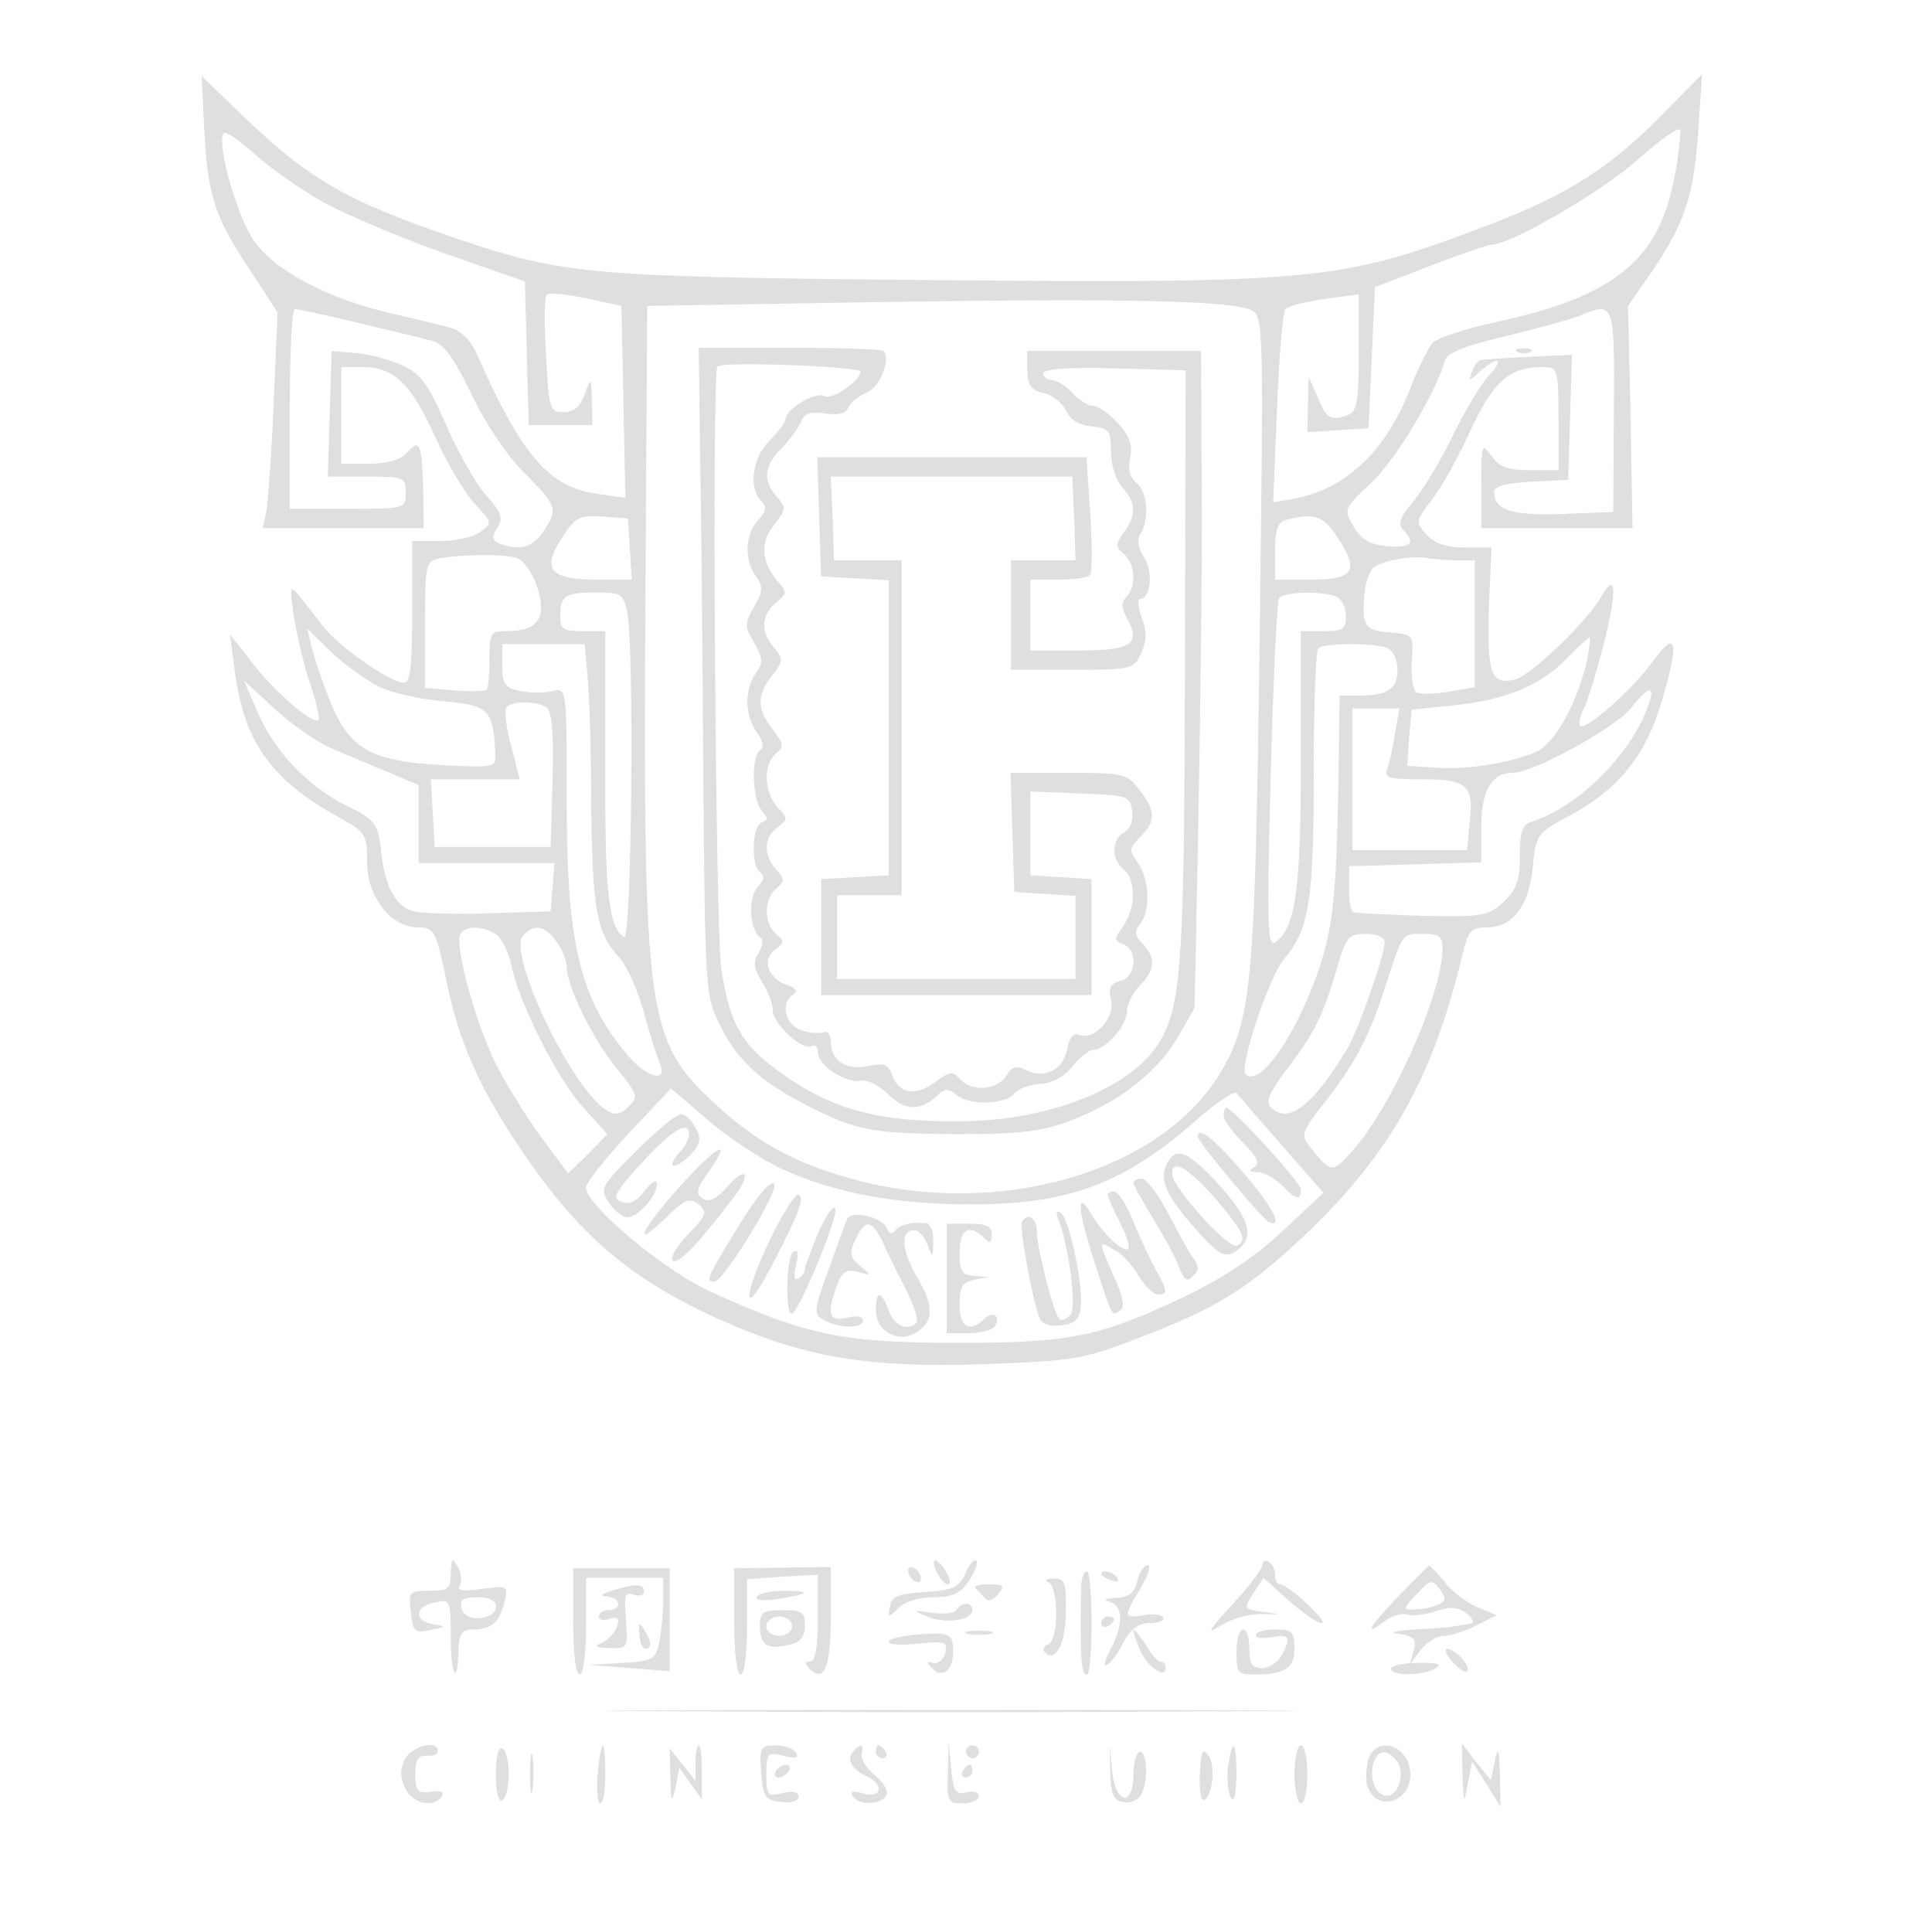 <?xml version="1.0" standalone="no"?>
<!DOCTYPE svg PUBLIC "-//W3C//DTD SVG 20010904//EN"
 "http://www.w3.org/TR/2001/REC-SVG-20010904/DTD/svg10.dtd">
<svg version="1.0" xmlns="http://www.w3.org/2000/svg"
 width="300pt" height="298pt" viewBox="0 0 300 298"
 preserveAspectRatio="xMidYMid meet">
<g transform="translate(0,298) scale(0.1,-0.1)"
fill="#b0b0b0" fill-opacity="0.4" stroke="none">
<path d="M317 2783 c5 -106 16 -139 69 -219 l45 -69 -6 -140 c-3 -77 -9 -152
-11 -167 l-6 -28 125 0 125 0 -1 65 c-2 68 -6 75 -27 50 -8 -9 -30 -15 -56
-15 l-44 0 0 75 0 75 33 0 c49 0 75 -25 113 -109 19 -42 47 -89 62 -104 26
-28 27 -29 8 -43 -11 -8 -39 -14 -63 -14 l-43 0 0 -110 c0 -85 -3 -110 -13
-110 -21 0 -101 56 -125 87 -57 74 -53 73 -46 18 4 -27 15 -75 25 -105 10 -30
16 -56 14 -58 -8 -8 -67 42 -101 86 l-37 47 7 -53 c14 -113 56 -173 164 -232
40 -22 42 -26 42 -69 0 -54 37 -101 80 -101 24 0 27 -5 43 -82 20 -97 50 -164
114 -260 96 -144 185 -216 346 -282 114 -46 207 -60 379 -54 134 5 149 7 235
40 125 48 173 78 265 166 128 123 193 239 239 430 9 37 13 42 38 42 40 0 65
33 71 93 5 51 6 53 56 80 76 40 119 93 144 177 28 93 24 115 -13 64 -29 -42
-105 -109 -113 -101 -3 3 -1 14 4 24 6 10 20 56 32 102 21 82 20 116 -3 76
-21 -39 -109 -123 -134 -130 -38 -9 -44 8 -41 113 l4 92 -41 0 c-29 0 -47 6
-60 20 -17 19 -17 21 9 55 15 19 42 68 60 108 35 75 60 97 111 97 24 0 25 -2
25 -80 l0 -80 -44 0 c-35 0 -48 5 -60 22 -15 21 -16 19 -16 -45 l0 -67 118 0
117 0 -3 173 -4 172 36 52 c52 76 66 119 73 218 l6 90 -61 -62 c-80 -82 -146
-124 -262 -169 -235 -90 -267 -94 -863 -89 -541 5 -580 8 -746 64 -174 59
-232 92 -342 199 l-56 54 4 -79z m2283 -78 c-24 -129 -93 -185 -276 -225 -48
-10 -92 -25 -99 -32 -7 -7 -23 -40 -36 -73 -37 -95 -99 -154 -178 -169 l-34
-6 6 146 c3 80 9 150 13 154 5 5 33 12 62 16 l52 7 0 -91 c0 -73 -3 -91 -16
-96 -27 -10 -34 -7 -48 27 l-14 32 -1 -43 -1 -43 48 3 47 3 5 109 5 110 85 33
c47 18 90 33 96 33 30 0 176 85 229 134 33 29 62 50 64 44 1 -5 -2 -38 -9 -73z
m-2098 -39 c37 -20 122 -56 190 -80 l123 -43 3 -112 3 -111 49 0 50 0 -1 38
c-1 36 -1 37 -11 10 -7 -20 -17 -28 -33 -28 -21 0 -23 4 -27 88 -3 48 -3 90 1
94 3 4 31 1 61 -5 l55 -12 3 -149 3 -149 -42 6 c-76 10 -118 58 -189 218 -9
21 -25 36 -40 40 -14 4 -56 14 -95 23 -93 22 -173 63 -207 107 -27 33 -62 153
-51 172 3 4 24 -10 47 -31 23 -21 72 -56 108 -76z m1442 -168 c18 -10 18 -28
12 -506 -7 -534 -12 -595 -60 -676 -91 -155 -344 -229 -571 -167 -94 26 -151
58 -218 120 -102 96 -108 136 -105 756 l3 480 360 6 c391 6 550 2 579 -13z
m-1389 -19 c50 -12 101 -24 115 -28 19 -5 34 -25 62 -83 22 -46 56 -97 83
-123 50 -51 52 -55 29 -90 -16 -25 -38 -31 -68 -19 -12 5 -13 10 -4 24 10 15
7 24 -18 52 -16 18 -44 68 -62 110 -29 65 -39 78 -70 92 -21 9 -53 17 -72 18
l-35 3 -3 -97 -3 -98 61 0 c57 0 60 -1 60 -25 0 -25 -1 -25 -90 -25 l-90 0 0
155 c0 85 3 155 8 155 4 0 48 -9 97 -21z m1951 -136 l-1 -158 -78 -3 c-79 -3
-107 6 -107 34 0 9 18 14 58 16 l57 3 3 97 3 97 -68 -3 c-37 -2 -71 -4 -74 -5
-4 -1 -10 -9 -13 -18 -6 -16 -6 -16 12 0 28 25 39 21 14 -6 -12 -13 -37 -54
-56 -93 -18 -38 -46 -84 -61 -102 -21 -25 -25 -36 -16 -45 20 -20 12 -28 -25
-25 -26 2 -40 10 -52 30 -16 27 -16 28 29 70 38 37 98 137 113 189 3 11 33 23
94 37 49 12 100 26 113 31 56 23 56 24 55 -146z m-1528 -215 l3 -48 -54 0
c-73 0 -86 16 -55 64 21 33 27 36 63 34 l40 -3 3 -47z m1100 16 c33 -51 24
-64 -43 -64 l-55 0 0 44 c0 34 4 46 18 49 42 11 58 6 80 -29z m-1272 -32 c17
-11 34 -48 34 -75 0 -26 -16 -37 -56 -37 -22 0 -24 -4 -24 -43 0 -24 -2 -46
-4 -48 -3 -2 -25 -3 -50 -1 l-46 4 0 98 c0 94 1 99 23 103 38 7 111 7 123 -1z
m1455 -2 l29 0 0 -99 0 -98 -41 -7 c-22 -4 -44 -4 -50 -1 -5 4 -8 25 -7 48 3
42 3 42 -34 45 -39 3 -44 10 -39 62 1 14 7 30 12 37 11 12 64 22 87 16 8 -1
27 -3 43 -3z m-1287 -81 c11 -57 7 -511 -5 -504 -24 15 -30 69 -29 267 l0 208
-35 0 c-30 0 -35 3 -35 23 0 32 7 37 55 37 40 0 43 -2 49 -31z m1100 25 c9 -3
16 -17 16 -30 0 -21 -5 -24 -35 -24 l-35 0 0 -197 c0 -202 -8 -260 -37 -284
-15 -13 -16 6 -10 255 4 147 10 272 13 277 6 10 64 12 88 3z m-1486 -140 c20
-10 66 -20 102 -23 69 -6 76 -14 79 -80 1 -23 0 -23 -82 -19 -111 6 -144 25
-174 98 -12 30 -25 68 -29 85 l-7 29 37 -36 c21 -20 54 -44 74 -54z m1877 44
c-15 -69 -51 -134 -81 -146 -45 -18 -105 -27 -154 -24 l-45 3 3 43 4 44 66 7
c81 8 137 32 176 74 17 17 32 31 34 31 2 0 0 -15 -3 -32z m-1553 -25 c3 -27 6
-118 6 -204 2 -161 8 -198 44 -236 11 -12 28 -50 38 -85 9 -35 21 -71 25 -80
12 -30 -21 -21 -50 13 -75 89 -95 174 -95 394 0 176 0 177 -21 172 -12 -3 -35
-3 -50 0 -25 5 -29 10 -29 39 l0 34 64 0 64 0 4 -47z m1242 41 c9 -4 16 -18
16 -34 0 -30 -15 -40 -61 -40 l-29 0 -1 -87 c-3 -221 -8 -268 -31 -338 -36
-104 -92 -184 -114 -163 -10 11 36 151 60 179 39 46 46 90 46 290 0 102 3 189
7 192 8 9 86 9 107 1z m-1639 -156 c22 -9 61 -26 88 -37 l47 -20 0 -60 0 -61
106 0 105 0 -3 -37 -3 -38 -95 -3 c-52 -2 -105 0 -117 3 -27 6 -44 36 -50 84
-6 54 -8 57 -57 81 -59 30 -110 84 -136 144 l-21 49 48 -44 c26 -24 66 -52 88
-61z m2040 55 c-30 -72 -108 -147 -177 -169 -14 -4 -18 -16 -18 -53 0 -38 -5
-52 -25 -71 -23 -22 -32 -24 -126 -22 -56 2 -105 4 -108 6 -4 3 -7 19 -6 38
l0 33 103 3 102 3 0 54 c0 57 16 85 49 85 32 0 159 70 183 100 32 40 41 37 23
-7z m-1707 9 c9 -6 12 -36 10 -113 l-3 -104 -90 0 -90 0 -3 53 -3 52 69 0 69
0 -13 51 c-8 29 -11 56 -8 60 7 11 45 11 62 1z m1318 -41 c-3 -22 -9 -46 -12
-55 -5 -14 3 -16 54 -16 70 0 81 -9 74 -67 l-4 -43 -89 0 -89 0 0 110 0 110
36 0 37 0 -7 -39z m-1394 -313 c8 -7 18 -28 22 -46 10 -55 71 -177 111 -221
l38 -42 -30 -31 -31 -30 -42 57 c-23 31 -55 83 -71 115 -31 63 -64 184 -54
200 9 14 38 12 57 -2z m92 -10 c9 -12 16 -30 16 -39 0 -30 40 -112 77 -157 33
-41 35 -45 19 -60 -12 -13 -21 -14 -34 -6 -54 33 -154 242 -130 271 16 19 35
16 52 -9z m1286 -1 c0 -21 -42 -140 -59 -167 -54 -89 -91 -116 -118 -89 -8 8
-2 23 23 56 45 59 58 85 79 156 15 53 19 57 46 57 17 0 29 -5 29 -13z m90 -9
c0 -71 -80 -249 -141 -316 -31 -35 -32 -34 -67 10 -12 15 -9 23 20 60 50 63
73 105 98 183 29 89 26 85 61 85 23 0 29 -4 29 -22z m-1026 -343 c82 -37 174
-55 294 -55 152 0 238 32 351 132 30 26 58 45 61 41 4 -5 35 -41 71 -82 l64
-73 -63 -59 c-40 -38 -91 -72 -144 -98 -140 -67 -182 -76 -363 -76 -177 0
-234 12 -383 80 -73 34 -192 134 -192 161 0 8 30 45 66 84 l66 70 57 -49 c31
-27 83 -61 115 -76z"/>
<path d="M1087 2278 c2 -90 4 -316 5 -503 3 -333 3 -341 26 -387 27 -55 64
-88 136 -125 77 -39 101 -43 232 -44 98 0 132 4 176 21 74 28 133 73 166 128
l27 47 6 300 c3 165 6 395 5 510 l-1 210 -135 0 -135 0 0 -30 c1 -23 6 -31 25
-35 14 -3 29 -15 35 -27 6 -14 20 -23 40 -25 27 -3 30 -6 30 -39 0 -21 8 -45
18 -56 21 -24 22 -42 2 -70 -13 -18 -13 -22 0 -33 18 -15 20 -51 4 -67 -8 -8
-8 -17 1 -33 22 -40 7 -50 -75 -50 l-75 0 0 55 0 55 44 0 c25 0 47 3 49 8 3 4
3 46 0 95 l-6 87 -209 0 -209 0 3 -92 3 -93 53 -3 52 -3 0 -229 0 -229 -52 -3
-53 -3 0 -90 0 -90 210 0 210 0 0 90 0 90 -47 3 -48 3 0 65 0 65 78 -3 c73 -3
77 -4 80 -27 2 -15 -3 -28 -12 -33 -20 -11 -21 -42 -1 -58 19 -16 19 -60 -1
-88 -14 -20 -14 -23 0 -28 24 -9 20 -51 -4 -57 -16 -4 -19 -11 -15 -29 7 -28
-25 -64 -49 -55 -9 4 -16 -4 -19 -23 -7 -32 -36 -46 -65 -31 -14 7 -21 5 -30
-10 -14 -22 -54 -25 -72 -4 -10 12 -15 12 -39 -6 -30 -22 -57 -17 -66 13 -6
15 -12 18 -36 13 -34 -8 -59 8 -59 37 0 12 -5 18 -12 15 -7 -2 -23 -1 -35 4
-25 9 -31 43 -11 55 7 5 4 10 -11 15 -29 11 -38 39 -18 54 15 11 16 14 2 25
-19 16 -19 54 0 70 14 12 14 15 0 30 -20 22 -19 50 2 65 17 13 17 14 0 32 -21
24 -22 66 -2 83 13 11 12 15 -5 37 -25 32 -25 54 -1 84 18 24 18 25 0 47 -19
24 -16 49 9 69 14 11 14 14 0 30 -26 30 -28 61 -6 88 19 24 19 27 4 44 -22 25
-20 48 8 75 12 13 26 32 30 41 4 13 14 16 37 13 21 -3 33 0 36 9 3 8 16 18 28
23 21 8 39 52 27 65 -3 3 -69 5 -146 5 l-141 0 2 -162z m249 125 c1 -14 -45
-45 -56 -38 -12 8 -60 -20 -60 -35 0 -5 -11 -20 -25 -34 -27 -27 -33 -74 -13
-94 9 -9 8 -16 -5 -30 -20 -22 -22 -61 -3 -87 11 -16 11 -23 -3 -47 -15 -26
-15 -30 0 -56 14 -24 14 -31 3 -47 -18 -25 -18 -65 1 -92 10 -14 12 -24 5 -28
-14 -9 -12 -78 3 -94 10 -11 10 -14 0 -18 -16 -6 -17 -69 -2 -78 7 -5 5 -12
-5 -23 -15 -17 -12 -67 5 -78 5 -3 3 -13 -3 -23 -9 -15 -8 -24 5 -45 9 -14 17
-34 17 -45 0 -21 47 -64 61 -55 5 3 9 -2 9 -10 0 -20 44 -49 67 -44 9 2 27 -7
40 -19 26 -27 50 -29 75 -7 14 14 20 15 33 4 20 -17 76 -15 90 2 5 7 23 14 40
15 18 1 37 11 50 27 11 14 26 26 33 26 19 0 52 38 52 60 0 11 9 29 20 40 24
24 25 43 4 65 -12 12 -13 19 -4 30 17 20 15 69 -3 95 -14 20 -14 23 4 41 24
24 24 40 -2 73 -19 25 -25 26 -110 26 l-90 0 3 -92 3 -93 48 -3 47 -3 0 -65 0
-64 -185 0 -185 0 0 65 0 65 50 0 50 0 0 260 0 260 -52 0 -53 0 -2 65 -3 65
188 0 187 0 3 -65 2 -65 -50 0 -50 0 0 -85 0 -85 95 0 c93 0 96 1 107 26 9 19
9 33 1 55 -6 16 -7 29 -3 29 17 0 21 41 7 64 -10 15 -12 28 -6 37 14 22 11 65
-6 79 -11 9 -14 22 -10 40 4 19 -1 33 -19 53 -14 15 -31 27 -39 27 -8 0 -22 9
-32 20 -10 11 -24 20 -32 20 -7 0 -13 5 -13 10 0 7 39 10 111 8 l110 -3 -1
-453 c-1 -449 -5 -524 -35 -582 -39 -76 -172 -131 -317 -131 -119 -1 -190 17
-262 66 -73 49 -92 80 -106 171 -9 65 -15 926 -6 935 8 8 221 0 222 -8z"/>
<path d="M2358 2433 c7 -3 16 -2 19 1 4 3 -2 6 -13 5 -11 0 -14 -3 -6 -6z"/>
<path d="M1900 1248 c0 -7 14 -26 30 -42 22 -22 27 -32 18 -38 -10 -5 -8 -8 5
-8 9 0 26 -9 37 -20 23 -23 30 -25 30 -7 0 11 -106 127 -116 127 -2 0 -4 -6
-4 -12z"/>
<path d="M987 1192 c-55 -55 -56 -58 -41 -80 8 -12 21 -22 28 -22 17 0 46 33
46 51 0 9 -7 5 -19 -10 -13 -17 -24 -22 -36 -17 -15 5 -11 14 31 60 48 52 74
68 74 44 0 -6 -7 -20 -17 -30 -9 -10 -12 -18 -6 -18 5 0 18 9 27 19 14 15 15
24 6 40 -6 12 -16 21 -23 21 -7 0 -38 -26 -70 -58z"/>
<path d="M1860 1215 c0 -8 101 -129 111 -133 23 -9 4 26 -42 79 -45 52 -69 71
-69 54z"/>
<path d="M1056 1138 c-62 -69 -76 -101 -21 -48 29 28 36 31 50 20 14 -12 12
-17 -16 -46 -18 -19 -29 -37 -25 -41 8 -8 37 22 93 95 31 39 23 55 -9 18 -16
-18 -27 -23 -37 -17 -11 7 -10 15 9 41 39 55 14 43 -44 -22z"/>
<path d="M1812 1173 c-13 -25 -1 -50 46 -103 34 -38 43 -43 59 -34 32 20 26
48 -22 102 -50 55 -69 63 -83 35z m77 -56 c42 -50 48 -62 32 -71 -12 -8 -101
91 -101 111 0 25 25 10 69 -40z"/>
<path d="M1146 1075 c-49 -80 -51 -85 -37 -85 15 0 102 143 93 152 -6 6 -28
-21 -56 -67z"/>
<path d="M1760 1144 c0 -4 14 -29 31 -57 17 -27 35 -61 40 -75 8 -20 12 -23
22 -13 9 9 9 15 -1 29 -7 9 -24 41 -39 70 -15 28 -33 52 -40 52 -7 0 -13 -3
-13 -6z"/>
<path d="M1195 1054 c-42 -89 -42 -125 1 -44 44 85 54 109 44 115 -4 3 -25
-29 -45 -71z"/>
<path d="M1720 1125 c0 -3 9 -24 20 -45 11 -22 16 -40 10 -40 -12 0 -40 28
-56 56 -23 38 -21 7 4 -71 30 -93 28 -89 41 -80 7 4 6 18 -5 43 -30 69 -29 66
-5 52 13 -6 30 -25 39 -41 10 -16 23 -29 30 -29 16 0 15 6 -3 38 -8 15 -24 48
-35 75 -10 26 -24 47 -30 47 -5 0 -10 -2 -10 -5z"/>
<path d="M1271 1067 c-11 -27 -21 -53 -21 -57 0 -5 -5 -12 -10 -15 -7 -4 -8 3
-4 21 5 18 3 25 -4 20 -11 -6 -13 -96 -3 -96 11 0 73 151 68 163 -3 7 -14 -10
-26 -36z"/>
<path d="M1315 1086 c-3 -6 -15 -41 -29 -79 -23 -64 -23 -68 -6 -77 24 -13 60
-13 60 0 0 6 -11 8 -25 4 -28 -7 -32 6 -15 51 8 21 15 25 33 20 21 -6 21 -6 3
9 -16 13 -18 20 -8 41 15 32 25 32 42 -2 7 -16 23 -49 36 -74 13 -25 21 -49
17 -53 -14 -13 -34 -5 -43 19 -12 32 -20 32 -20 0 0 -30 32 -50 59 -36 31 17
33 41 5 88 -25 43 -26 73 -4 73 6 0 15 -10 20 -22 8 -22 9 -22 9 5 1 15 -5 28
-11 28 -23 2 -43 -3 -49 -13 -4 -5 -9 -3 -12 5 -7 18 -57 29 -62 13z"/>
<path d="M1643 1088 c18 -47 29 -140 19 -150 -7 -7 -14 -9 -17 -6 -9 9 -35
110 -35 136 0 21 -14 30 -23 15 -5 -8 16 -120 27 -149 4 -10 16 -14 33 -12 21
2 29 9 31 27 5 33 -18 140 -31 148 -6 4 -8 0 -4 -9z"/>
<path d="M1470 995 l0 -85 34 0 c19 0 38 5 41 11 10 16 -4 24 -17 11 -22 -22
-38 -13 -38 22 0 28 4 35 23 39 l22 4 -22 2 c-19 1 -23 7 -23 36 0 36 15 46
38 23 9 -9 12 -8 12 5 0 13 -9 17 -35 17 l-35 0 0 -85z"/>
<path d="M700 538 c0 -25 -4 -28 -33 -28 -32 0 -33 -1 -29 -33 3 -31 6 -33 30
-28 25 5 25 6 5 9 -31 5 -29 28 2 34 24 5 25 4 25 -55 0 -61 11 -76 12 -18 1
24 5 31 22 31 29 0 42 11 49 42 7 26 6 26 -35 21 -29 -4 -39 -3 -34 5 4 7 2
20 -3 29 -9 16 -10 14 -11 -9z m70 -52 c0 -22 -48 -26 -53 -4 -4 14 1 18 24
18 18 0 29 -5 29 -14z"/>
<path d="M1450 555 c0 -15 18 -40 24 -34 3 3 -1 14 -9 25 -8 10 -14 15 -15 9z"/>
<path d="M1499 537 c-10 -22 -19 -26 -63 -29 -41 -2 -52 -7 -54 -22 -4 -18 -3
-19 13 -3 9 10 32 17 55 17 30 0 41 6 55 26 9 14 14 28 11 31 -3 3 -11 -6 -17
-20z"/>
<path d="M1960 550 c0 -6 -21 -34 -47 -62 -36 -39 -41 -47 -19 -33 16 11 45
19 65 19 34 -1 35 -1 4 3 -32 4 -32 5 -17 29 l16 24 39 -35 c22 -19 44 -35 51
-35 13 0 -51 59 -64 60 -5 0 -8 6 -8 14 0 8 -4 18 -10 21 -5 3 -10 1 -10 -5z"/>
<path d="M890 463 c0 -49 4 -83 10 -83 6 0 10 32 10 75 l0 75 60 0 60 0 0 -34
c0 -18 -3 -47 -6 -64 -6 -29 -9 -31 -58 -34 l-51 -3 63 -5 62 -5 0 80 0 80
-75 0 -75 0 0 -82z"/>
<path d="M1140 463 c0 -49 4 -83 10 -83 6 0 10 31 10 74 l0 74 55 4 55 3 0
-67 c0 -46 -4 -68 -12 -68 -9 0 -9 -3 -1 -11 23 -23 33 3 33 80 l0 78 -75 -1
-75 -1 0 -82z"/>
<path d="M1410 541 c0 -5 5 -13 10 -16 6 -3 10 -2 10 4 0 5 -4 13 -10 16 -5 3
-10 2 -10 -4z"/>
<path d="M1766 525 c-5 -19 -13 -25 -34 -26 -17 -1 -20 -3 -9 -6 21 -6 22 -35
1 -75 -9 -16 -11 -27 -5 -23 6 3 18 19 26 36 11 20 23 29 41 29 14 0 23 4 20
9 -3 4 -17 6 -31 3 -30 -5 -31 -3 -4 42 12 20 17 36 11 36 -5 0 -13 -11 -16
-25z"/>
<path d="M2169 499 c-46 -48 -52 -62 -16 -34 11 7 25 11 33 8 7 -3 27 0 43 5
22 8 34 7 48 -3 11 -9 13 -15 6 -16 -7 -1 -17 -3 -23 -4 -5 -1 -34 -4 -62 -5
-33 -2 -43 -5 -25 -7 23 -4 27 -8 22 -26 l-6 -22 17 23 c9 12 25 22 36 22 10
0 33 7 50 16 l32 16 -31 13 c-16 7 -39 24 -50 39 -12 14 -22 25 -24 25 -2 -1
-25 -24 -50 -50z m63 -11 c-9 -4 -26 -7 -36 -7 -18 -1 -18 1 4 24 21 23 24 23
36 7 10 -14 10 -18 -4 -24z"/>
<path d="M1679 520 c0 -11 -1 -36 -1 -55 0 -69 2 -85 10 -85 4 0 7 36 7 80 0
44 -3 80 -7 80 -5 0 -8 -9 -9 -20z"/>
<path d="M1710 536 c0 -2 7 -7 16 -10 8 -3 12 -2 9 4 -6 10 -25 14 -25 6z"/>
<path d="M1628 523 c7 -3 12 -23 12 -48 0 -26 -5 -45 -12 -48 -7 -2 -10 -8 -6
-12 17 -18 33 13 33 63 1 46 -2 52 -20 51 -11 0 -14 -3 -7 -6z"/>
<path d="M950 510 c-17 -5 -19 -8 -7 -9 21 -1 23 -21 2 -21 -8 0 -15 -4 -15
-10 0 -5 7 -7 15 -4 8 4 15 2 15 -2 0 -14 -14 -31 -30 -37 -8 -3 -1 -6 15 -6
30 -1 30 0 27 44 -3 38 -2 44 12 39 9 -3 16 -1 16 5 0 12 -13 13 -50 1z"/>
<path d="M1516 513 c5 -5 11 -12 15 -16 3 -4 12 -1 19 8 11 13 9 15 -15 15
-16 0 -24 -3 -19 -7z"/>
<path d="M1175 501 c-3 -6 10 -7 32 -4 50 8 55 13 10 13 -20 0 -38 -4 -42 -9z"/>
<path d="M1485 480 c-3 -5 -20 -7 -38 -4 -30 4 -31 4 -7 -6 27 -12 70 -6 70
10 0 13 -17 13 -25 0z"/>
<path d="M1180 456 c0 -31 12 -38 45 -30 18 4 25 13 25 30 0 21 -5 24 -35 24
-30 0 -35 -3 -35 -24z m50 -1 c0 -8 -9 -15 -20 -15 -11 0 -20 7 -20 15 0 8 9
15 20 15 11 0 20 -7 20 -15z"/>
<path d="M1710 459 c0 -5 5 -7 10 -4 6 3 10 8 10 11 0 2 -4 4 -10 4 -5 0 -10
-5 -10 -11z"/>
<path d="M993 442 c0 -12 5 -22 9 -22 11 0 10 12 -2 30 -7 12 -9 10 -7 -8z"/>
<path d="M1423 442 c-24 -2 -43 -7 -43 -11 0 -5 21 -6 46 -3 41 4 46 3 42 -14
-2 -10 -11 -18 -19 -16 -11 3 -11 1 -2 -8 16 -17 33 -4 33 25 0 29 -4 31 -57
27z"/>
<path d="M1503 443 c9 -2 25 -2 35 0 9 3 1 5 -18 5 -19 0 -27 -2 -17 -5z"/>
<path d="M1760 448 c0 -4 5 -18 11 -32 12 -25 39 -43 39 -26 0 6 -3 10 -8 10
-4 0 -15 12 -24 28 -10 15 -18 24 -18 20z"/>
<path d="M1920 415 c0 -32 2 -35 29 -35 47 0 61 10 61 41 0 26 -4 29 -30 29
-16 0 -30 -4 -30 -9 0 -4 11 -6 25 -3 28 5 30 0 15 -29 -6 -10 -20 -19 -30
-19 -16 0 -20 7 -20 30 0 17 -4 30 -10 30 -5 0 -10 -16 -10 -35z"/>
<path d="M2255 400 c10 -11 20 -18 23 -15 7 6 -18 35 -31 35 -5 0 -2 -9 8 -20z"/>
<path d="M2160 389 c0 -12 51 -11 70 1 10 6 2 9 -28 8 -23 0 -42 -4 -42 -9z"/>
<path d="M1043 323 c241 -2 633 -2 870 0 238 1 41 2 -438 2 -478 0 -673 -1
-432 -2z"/>
<path d="M629 249 c-8 -16 -8 -28 0 -45 11 -25 45 -32 57 -13 4 7 -2 9 -17 7
-21 -3 -24 1 -24 27 0 22 4 30 18 29 9 -1 17 2 17 7 0 18 -40 8 -51 -12z"/>
<path d="M770 225 c0 -28 4 -44 10 -40 6 3 10 21 10 40 0 19 -4 37 -10 40 -6
4 -10 -12 -10 -40z"/>
<path d="M823 225 c0 -27 2 -38 4 -22 2 15 2 37 0 50 -2 12 -4 0 -4 -28z"/>
<path d="M928 225 c-2 -25 0 -45 4 -45 5 0 8 20 8 45 0 25 -2 45 -4 45 -2 0
-6 -20 -8 -45z"/>
<path d="M1080 243 l0 -28 -20 25 -20 25 1 -45 c1 -39 2 -41 8 -15 l6 30 18
-25 17 -24 0 42 c0 23 -2 42 -5 42 -3 0 -5 -12 -5 -27z"/>
<path d="M1182 228 c3 -39 6 -43 31 -46 16 -2 27 2 27 8 0 8 -9 10 -25 6 -23
-6 -25 -4 -25 29 0 33 2 35 26 29 19 -5 25 -4 20 5 -4 6 -18 11 -32 11 -23 0
-25 -3 -22 -42z"/>
<path d="M1327 263 c-14 -13 -6 -30 19 -41 29 -14 22 -36 -8 -26 -14 4 -18 2
-14 -5 9 -14 43 -14 52 1 4 6 -3 20 -17 31 -13 11 -23 26 -21 33 3 15 -1 18
-11 7z"/>
<path d="M1360 260 c0 -5 5 -10 11 -10 5 0 7 5 4 10 -3 6 -8 10 -11 10 -2 0
-4 -4 -4 -10z"/>
<path d="M1472 228 c-2 -45 0 -48 23 -48 14 0 25 5 25 11 0 6 -9 9 -19 6 -17
-4 -21 1 -24 37 l-4 41 -1 -47z"/>
<path d="M1500 260 c0 -5 5 -10 10 -10 6 0 10 5 10 10 0 6 -4 10 -10 10 -5 0
-10 -4 -10 -10z"/>
<path d="M1724 228 c1 -34 5 -44 20 -46 10 -2 22 2 27 10 12 18 11 68 -1 68
-5 0 -10 -16 -10 -35 0 -51 -28 -47 -33 5 l-4 40 1 -42z"/>
<path d="M1863 225 c-1 -25 2 -43 7 -40 13 8 18 54 6 70 -9 12 -11 6 -13 -30z"/>
<path d="M1907 238 c-2 -18 -1 -40 4 -48 5 -10 8 1 9 33 0 55 -6 61 -13 15z"/>
<path d="M2010 225 c0 -25 5 -45 10 -45 6 0 10 20 10 45 0 25 -4 45 -10 45 -5
0 -10 -20 -10 -45z"/>
<path d="M2124 245 c-3 -14 -4 -32 0 -40 14 -39 66 -23 66 19 0 47 -55 64 -66
21z m44 2 c16 -18 3 -59 -17 -55 -17 3 -26 31 -17 54 7 17 20 18 34 1z"/>
<path d="M2271 224 c2 -46 2 -47 8 -14 l7 35 22 -35 22 -35 -1 50 c-1 40 -3
44 -8 20 l-6 -29 -23 28 -22 29 1 -49z"/>
<path d="M1205 230 c-3 -5 -2 -10 4 -10 5 0 13 5 16 10 3 6 2 10 -4 10 -5 0
-13 -4 -16 -10z"/>
<path d="M1495 230 c-3 -5 -1 -10 4 -10 6 0 11 5 11 10 0 6 -2 10 -4 10 -3 0
-8 -4 -11 -10z"/>
</g>
</svg>

